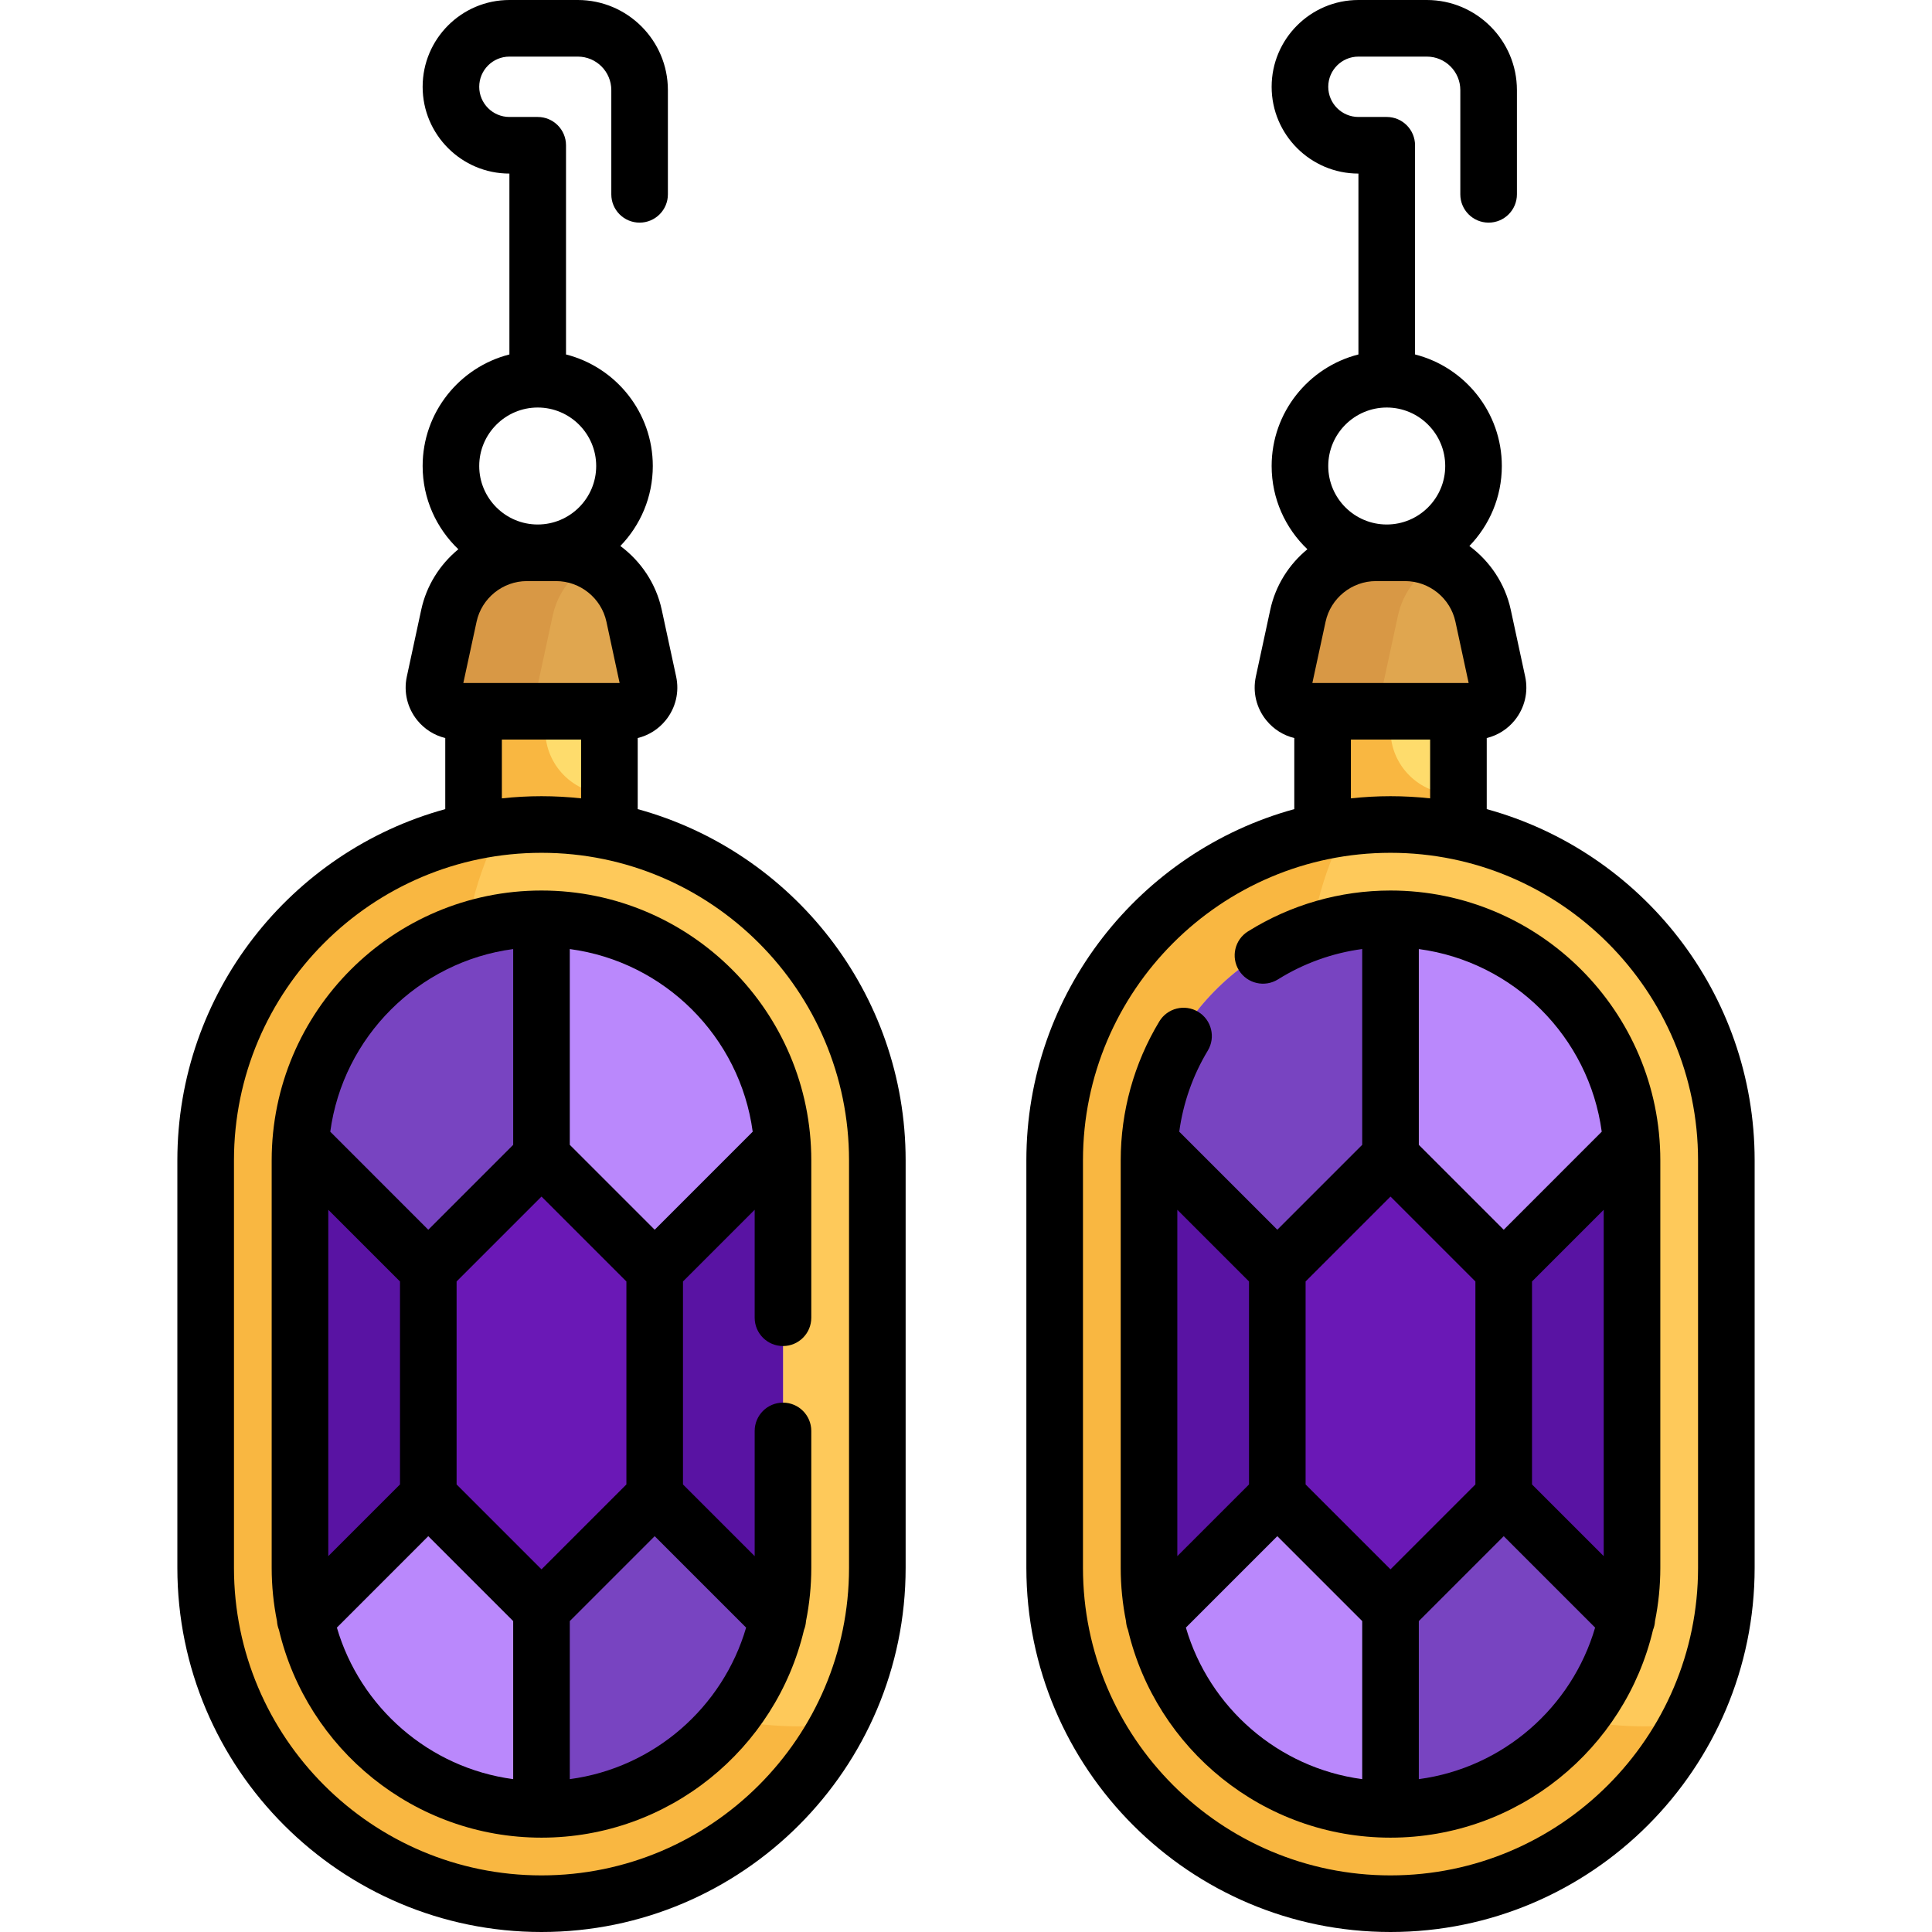 <svg width="90" height="90" viewBox="0 0 90 90" fill="none" xmlns="http://www.w3.org/2000/svg">
<g id="earrings_1650777" clip-path="url(#clip0_48_7253)">
<path id="Vector" d="M22.061 30.631H28.389V41.1H22.061V30.631Z" fill="#FEDC6C"/>
<path id="Vector_2" d="M25.4 34.007V30.631H22.061V41.099H28.389V36.995C26.738 36.995 25.4 35.657 25.4 34.007Z" fill="#F9B741"/>
<path id="Vector_3" d="M36.286 42.991C33.455 40.159 29.545 38.408 25.225 38.408C16.585 38.408 9.58 45.413 9.58 54.053V73.037C9.58 81.676 16.585 88.681 25.225 88.681C33.864 88.681 40.869 81.676 40.869 73.037V54.053C40.869 49.732 39.118 45.822 36.286 42.991Z" fill="#FEC95A"/>
<path id="Vector_4" d="M37.204 80.42C28.564 80.42 21.559 73.415 21.559 64.775V45.791C21.559 43.166 22.207 40.693 23.349 38.521C15.594 39.447 9.58 46.048 9.58 54.053V73.037C9.58 81.676 16.585 88.681 25.225 88.681C31.24 88.681 36.461 85.286 39.079 80.307C38.465 80.381 37.838 80.42 37.204 80.42Z" fill="#F9B741"/>
<path id="Vector_5" d="M36.443 53.205C36.008 47.396 31.143 42.803 25.225 42.803C19.306 42.803 14.44 47.396 14.006 53.205C13.985 53.485 13.975 53.768 13.975 54.053V73.037C13.975 73.854 14.063 74.65 14.229 75.419C15.325 80.483 19.839 84.287 25.225 84.287C30.611 84.287 35.125 80.483 36.22 75.419C36.387 74.65 36.475 73.854 36.475 73.037V54.053C36.475 53.768 36.464 53.485 36.443 53.205Z" fill="#BA88FC"/>
<path id="Vector_6" d="M19.951 59.15V69.697L14.229 75.419C14.063 74.651 13.975 73.854 13.975 73.037V54.053C13.975 53.768 13.985 53.485 14.006 53.205L19.951 59.15Z" fill="#5913A3"/>
<path id="Vector_7" d="M36.475 54.053V73.037C36.475 73.854 36.387 74.651 36.22 75.419L30.498 69.697V59.15L36.443 53.205C36.464 53.485 36.475 53.768 36.475 54.053Z" fill="#5913A3"/>
<path id="Vector_8" d="M30.498 69.697L36.22 75.419C35.125 80.483 30.611 84.287 25.225 84.287V74.971L30.498 69.697Z" fill="#7844C1"/>
<path id="Vector_9" d="M25.225 42.803V53.877L19.951 59.15L14.006 53.205C14.44 47.396 19.306 42.803 25.225 42.803Z" fill="#7844C1"/>
<path id="Vector_10" d="M30.498 59.15V69.697L25.225 74.971L19.951 69.697V59.15L25.225 53.877L30.498 59.15Z" fill="#6A18B6"/>
<path id="Vector_11" d="M30.208 31.794C30.357 32.482 29.832 33.135 29.125 33.135H21.324C20.617 33.135 20.092 32.482 20.241 31.794L20.913 28.683C21.282 26.972 22.793 25.752 24.543 25.752H25.907C27.655 25.752 29.167 26.972 29.537 28.683L30.208 31.794Z" fill="#E0A64F"/>
<path id="Vector_12" d="M61.435 30.631H67.764V41.1H61.435V30.631Z" fill="#FEDC6C"/>
<path id="Vector_13" d="M64.775 34.007V30.631H61.435V41.099H67.764V36.995C66.113 36.995 64.775 35.657 64.775 34.007Z" fill="#F9B741"/>
<path id="Vector_14" d="M75.661 42.991C72.83 40.159 68.92 38.408 64.6 38.408C55.959 38.408 48.955 45.413 48.955 54.053V73.037C48.955 81.676 55.959 88.681 64.6 88.681C73.239 88.681 80.244 81.676 80.244 73.037V54.053C80.244 49.732 78.493 45.822 75.661 42.991Z" fill="#FEC95A"/>
<path id="Vector_15" d="M76.579 80.42C67.939 80.42 60.934 73.415 60.934 64.775V45.791C60.934 43.166 61.582 40.693 62.724 38.521C54.969 39.447 48.955 46.048 48.955 54.053V73.037C48.955 81.676 55.959 88.681 64.6 88.681C70.615 88.681 75.836 85.286 78.454 80.307C77.839 80.381 77.213 80.42 76.579 80.42Z" fill="#F9B741"/>
<path id="Vector_16" d="M75.818 53.205C75.383 47.396 70.518 42.803 64.6 42.803C58.681 42.803 53.815 47.396 53.381 53.205C53.36 53.485 53.35 53.768 53.35 54.053V73.037C53.35 73.854 53.438 74.65 53.604 75.419C54.7 80.483 59.214 84.287 64.6 84.287C69.986 84.287 74.5 80.483 75.595 75.419C75.762 74.65 75.85 73.854 75.85 73.037V54.053C75.85 53.768 75.839 53.485 75.818 53.205Z" fill="#BA88FC"/>
<path id="Vector_17" d="M59.326 59.15V69.697L53.604 75.419C53.438 74.651 53.35 73.854 53.35 73.037V54.053C53.35 53.768 53.36 53.485 53.381 53.205L59.326 59.15Z" fill="#5913A3"/>
<path id="Vector_18" d="M75.85 54.053V73.037C75.85 73.854 75.762 74.651 75.595 75.419L69.873 69.697V59.15L75.818 53.205C75.839 53.485 75.85 53.768 75.85 54.053Z" fill="#5913A3"/>
<path id="Vector_19" d="M69.873 69.697L75.595 75.419C74.5 80.483 69.986 84.287 64.6 84.287V74.971L69.873 69.697Z" fill="#7844C1"/>
<path id="Vector_20" d="M64.6 42.803V53.877L59.326 59.15L53.381 53.205C53.815 47.396 58.681 42.803 64.6 42.803Z" fill="#7844C1"/>
<path id="Vector_21" d="M69.873 59.15V69.697L64.6 74.971L59.326 69.697V59.15L64.6 53.877L69.873 59.15Z" fill="#6A18B6"/>
<path id="Vector_22" d="M69.582 31.794C69.732 32.482 69.207 33.135 68.5 33.135H60.699C59.992 33.135 59.467 32.482 59.616 31.794L60.287 28.683C60.657 26.972 62.168 25.752 63.918 25.752H65.281C67.03 25.752 68.542 26.972 68.912 28.683L69.582 31.794Z" fill="#E0A64F"/>
<path id="Vector_23" d="M25.074 31.794L25.746 28.683C25.983 27.581 26.697 26.684 27.641 26.184C27.12 25.909 26.529 25.752 25.907 25.752H24.542C22.793 25.752 21.282 26.972 20.913 28.683L20.241 31.794C20.091 32.482 20.617 33.135 21.324 33.135H26.157C25.451 33.135 24.925 32.482 25.074 31.794Z" fill="#D89845"/>
<path id="Vector_24" d="M64.449 31.794L65.121 28.683C65.358 27.581 66.072 26.684 67.016 26.184C66.495 25.909 65.903 25.752 65.281 25.752H63.917C62.168 25.752 60.657 26.972 60.287 28.683L59.616 31.794C59.466 32.482 59.992 33.135 60.699 33.135H65.532C64.826 33.135 64.299 32.482 64.449 31.794Z" fill="#D89845"/>
<path id="Vector_25" d="M29.707 37.692V34.381C30.216 34.256 30.675 33.97 31.013 33.551C31.477 32.977 31.653 32.235 31.497 31.515L30.826 28.404C30.563 27.184 29.855 26.145 28.899 25.434C29.833 24.469 30.41 23.155 30.41 21.709C30.41 19.207 28.688 17.101 26.367 16.512V6.768C26.367 6.04 25.777 5.449 25.049 5.449H23.73C22.955 5.449 22.324 4.818 22.324 4.043C22.324 3.268 22.955 2.637 23.73 2.637H26.916C27.777 2.637 28.477 3.336 28.477 4.197V9.053C28.477 9.781 29.066 10.371 29.795 10.371C30.523 10.371 31.113 9.781 31.113 9.053V4.197C31.113 1.883 29.23 0 26.916 0H23.73C21.501 0 19.688 1.813 19.688 4.043C19.688 6.272 21.501 8.086 23.73 8.086V16.512C21.41 17.101 19.688 19.207 19.688 21.709C19.688 23.233 20.328 24.609 21.352 25.586C20.496 26.29 19.868 27.269 19.623 28.404L18.952 31.515C18.796 32.236 18.973 32.977 19.436 33.551C19.774 33.97 20.233 34.256 20.742 34.381V37.692C13.557 39.663 8.262 46.25 8.262 54.053V73.037C8.262 82.39 15.871 90 25.225 90C34.578 90 42.188 82.39 42.188 73.037V54.053C42.188 46.25 36.892 39.663 29.707 37.692ZM25.049 18.984C26.551 18.984 27.773 20.207 27.773 21.709C27.773 23.211 26.551 24.433 25.049 24.433C23.547 24.433 22.324 23.211 22.324 21.709C22.324 20.207 23.547 18.984 25.049 18.984ZM25.907 27.07C27.028 27.07 28.012 27.865 28.249 28.96L28.864 31.816H21.584L22.201 28.961C22.437 27.865 23.422 27.07 24.542 27.07H25.907ZM23.379 34.453H27.07V37.191C26.464 37.125 25.848 37.09 25.225 37.09C24.601 37.09 23.985 37.125 23.379 37.191V34.453ZM39.551 73.037C39.551 80.936 33.124 87.363 25.225 87.363C17.325 87.363 10.899 80.936 10.899 73.037V54.053C10.899 46.154 17.325 39.727 25.225 39.727C33.124 39.727 39.551 46.154 39.551 54.053V73.037Z" fill="black"/>
<path id="Vector_26" d="M25.225 41.484C18.294 41.484 12.656 47.122 12.656 54.053V73.037C12.656 73.886 12.742 74.714 12.903 75.516C12.912 75.656 12.942 75.795 12.995 75.927C14.305 81.468 19.289 85.605 25.225 85.605C31.16 85.605 36.144 81.468 37.454 75.927C37.507 75.795 37.537 75.656 37.547 75.516C37.707 74.714 37.793 73.886 37.793 73.037V66.659C37.793 65.931 37.203 65.34 36.475 65.34C35.747 65.34 35.156 65.931 35.156 66.659V72.491L31.816 69.151V59.696L35.156 56.356V61.386C35.156 62.114 35.747 62.704 36.475 62.704C37.203 62.704 37.793 62.114 37.793 61.386V54.053C37.793 47.122 32.155 41.484 25.225 41.484ZM35.064 52.719L30.498 57.286L26.543 53.331V44.211C30.962 44.8 34.469 48.303 35.064 52.719ZM25.225 73.106L21.27 69.151V59.696L25.225 55.741L29.18 59.696V69.151L25.225 73.106ZM15.293 56.356L18.633 59.696V69.151L15.293 72.491V56.356ZM23.906 44.211V53.331L19.951 57.286L15.385 52.719C15.98 48.303 19.488 44.8 23.906 44.211ZM15.693 75.82L19.951 71.561L23.906 75.516V82.879C19.984 82.355 16.78 79.537 15.693 75.82ZM26.543 82.879V75.516L30.498 71.561L34.757 75.82C33.67 79.537 30.465 82.355 26.543 82.879Z" fill="black"/>
<path id="Vector_27" d="M69.258 37.692V34.381C69.767 34.256 70.226 33.97 70.564 33.551C71.027 32.977 71.204 32.235 71.048 31.515L70.377 28.404C70.113 27.184 69.405 26.145 68.45 25.434C69.384 24.469 69.961 23.155 69.961 21.709C69.961 19.207 68.239 17.101 65.918 16.512V6.768C65.918 6.04 65.327 5.449 64.6 5.449H63.281C62.506 5.449 61.875 4.818 61.875 4.043C61.875 3.268 62.506 2.637 63.281 2.637H66.467C67.328 2.637 68.027 3.336 68.027 4.197V9.053C68.027 9.781 68.617 10.371 69.346 10.371C70.073 10.371 70.664 9.781 70.664 9.053V4.197C70.664 1.883 68.781 0 66.467 0H63.281C61.052 0 59.238 1.813 59.238 4.043C59.238 6.272 61.052 8.086 63.281 8.086V16.512C60.96 17.101 59.238 19.207 59.238 21.709C59.238 23.233 59.878 24.609 60.903 25.586C60.047 26.29 59.419 27.269 59.174 28.404L58.503 31.515C58.347 32.236 58.523 32.977 58.987 33.551C59.325 33.97 59.783 34.256 60.293 34.381V37.692C53.108 39.663 47.812 46.25 47.812 54.053V73.037C47.812 82.39 55.422 90 64.775 90C74.129 90 81.738 82.39 81.738 73.037V54.053C81.738 46.25 76.443 39.663 69.258 37.692ZM64.6 18.984C66.102 18.984 67.324 20.207 67.324 21.709C67.324 23.211 66.102 24.433 64.6 24.433C63.097 24.433 61.875 23.211 61.875 21.709C61.875 20.207 63.097 18.984 64.6 18.984ZM65.458 27.07C66.579 27.07 67.563 27.865 67.799 28.96L68.415 31.816H61.135L61.751 28.961C61.988 27.865 62.972 27.07 64.093 27.07H65.458ZM62.93 34.453H66.621V37.191C66.015 37.125 65.399 37.09 64.775 37.09C64.152 37.09 63.536 37.125 62.93 37.191V34.453ZM79.102 73.037C79.102 80.936 72.674 87.363 64.775 87.363C56.876 87.363 50.449 80.936 50.449 73.037V54.053C50.449 46.154 56.876 39.727 64.775 39.727C72.674 39.727 79.102 46.154 79.102 54.053V73.037Z" fill="black"/>
<path id="Vector_28" d="M64.775 41.484C62.425 41.484 60.129 42.142 58.136 43.388C57.518 43.773 57.33 44.587 57.716 45.204C58.102 45.822 58.915 46.009 59.533 45.624C60.731 44.875 62.068 44.396 63.457 44.209V53.33L59.502 57.285L54.934 52.718C55.115 51.386 55.565 50.1 56.263 48.943C56.639 48.32 56.438 47.51 55.815 47.134C55.191 46.758 54.381 46.959 54.005 47.582C52.828 49.533 52.207 51.771 52.207 54.053V73.037C52.207 73.886 52.293 74.714 52.453 75.516C52.462 75.656 52.493 75.795 52.546 75.927C53.856 81.468 58.84 85.605 64.775 85.605C70.711 85.605 75.695 81.468 77.004 75.927C77.058 75.795 77.088 75.656 77.097 75.516C77.258 74.714 77.344 73.886 77.344 73.037V54.053C77.344 47.122 71.706 41.484 64.775 41.484ZM74.615 52.719L70.049 57.286L66.094 53.331V44.211C70.512 44.8 74.02 48.303 74.615 52.719ZM74.707 72.491L71.367 69.151V59.696L74.707 56.356V72.491ZM64.775 73.106L60.82 69.151V59.696L64.775 55.741L68.73 59.696V69.151L64.775 73.106ZM54.844 56.356L58.184 59.696V69.151L54.844 72.491V56.356ZM55.243 75.82L59.502 71.561L63.457 75.516V82.879C59.535 82.355 56.33 79.537 55.243 75.82ZM66.094 82.879V75.516L70.049 71.561L74.307 75.82C73.22 79.537 70.016 82.355 66.094 82.879Z" fill="black"/>
</g>
<defs>
<clipPath id="clip0_48_7253">
<rect width="90" height="90" fill="white"/>
</clipPath>
</defs>
</svg>
